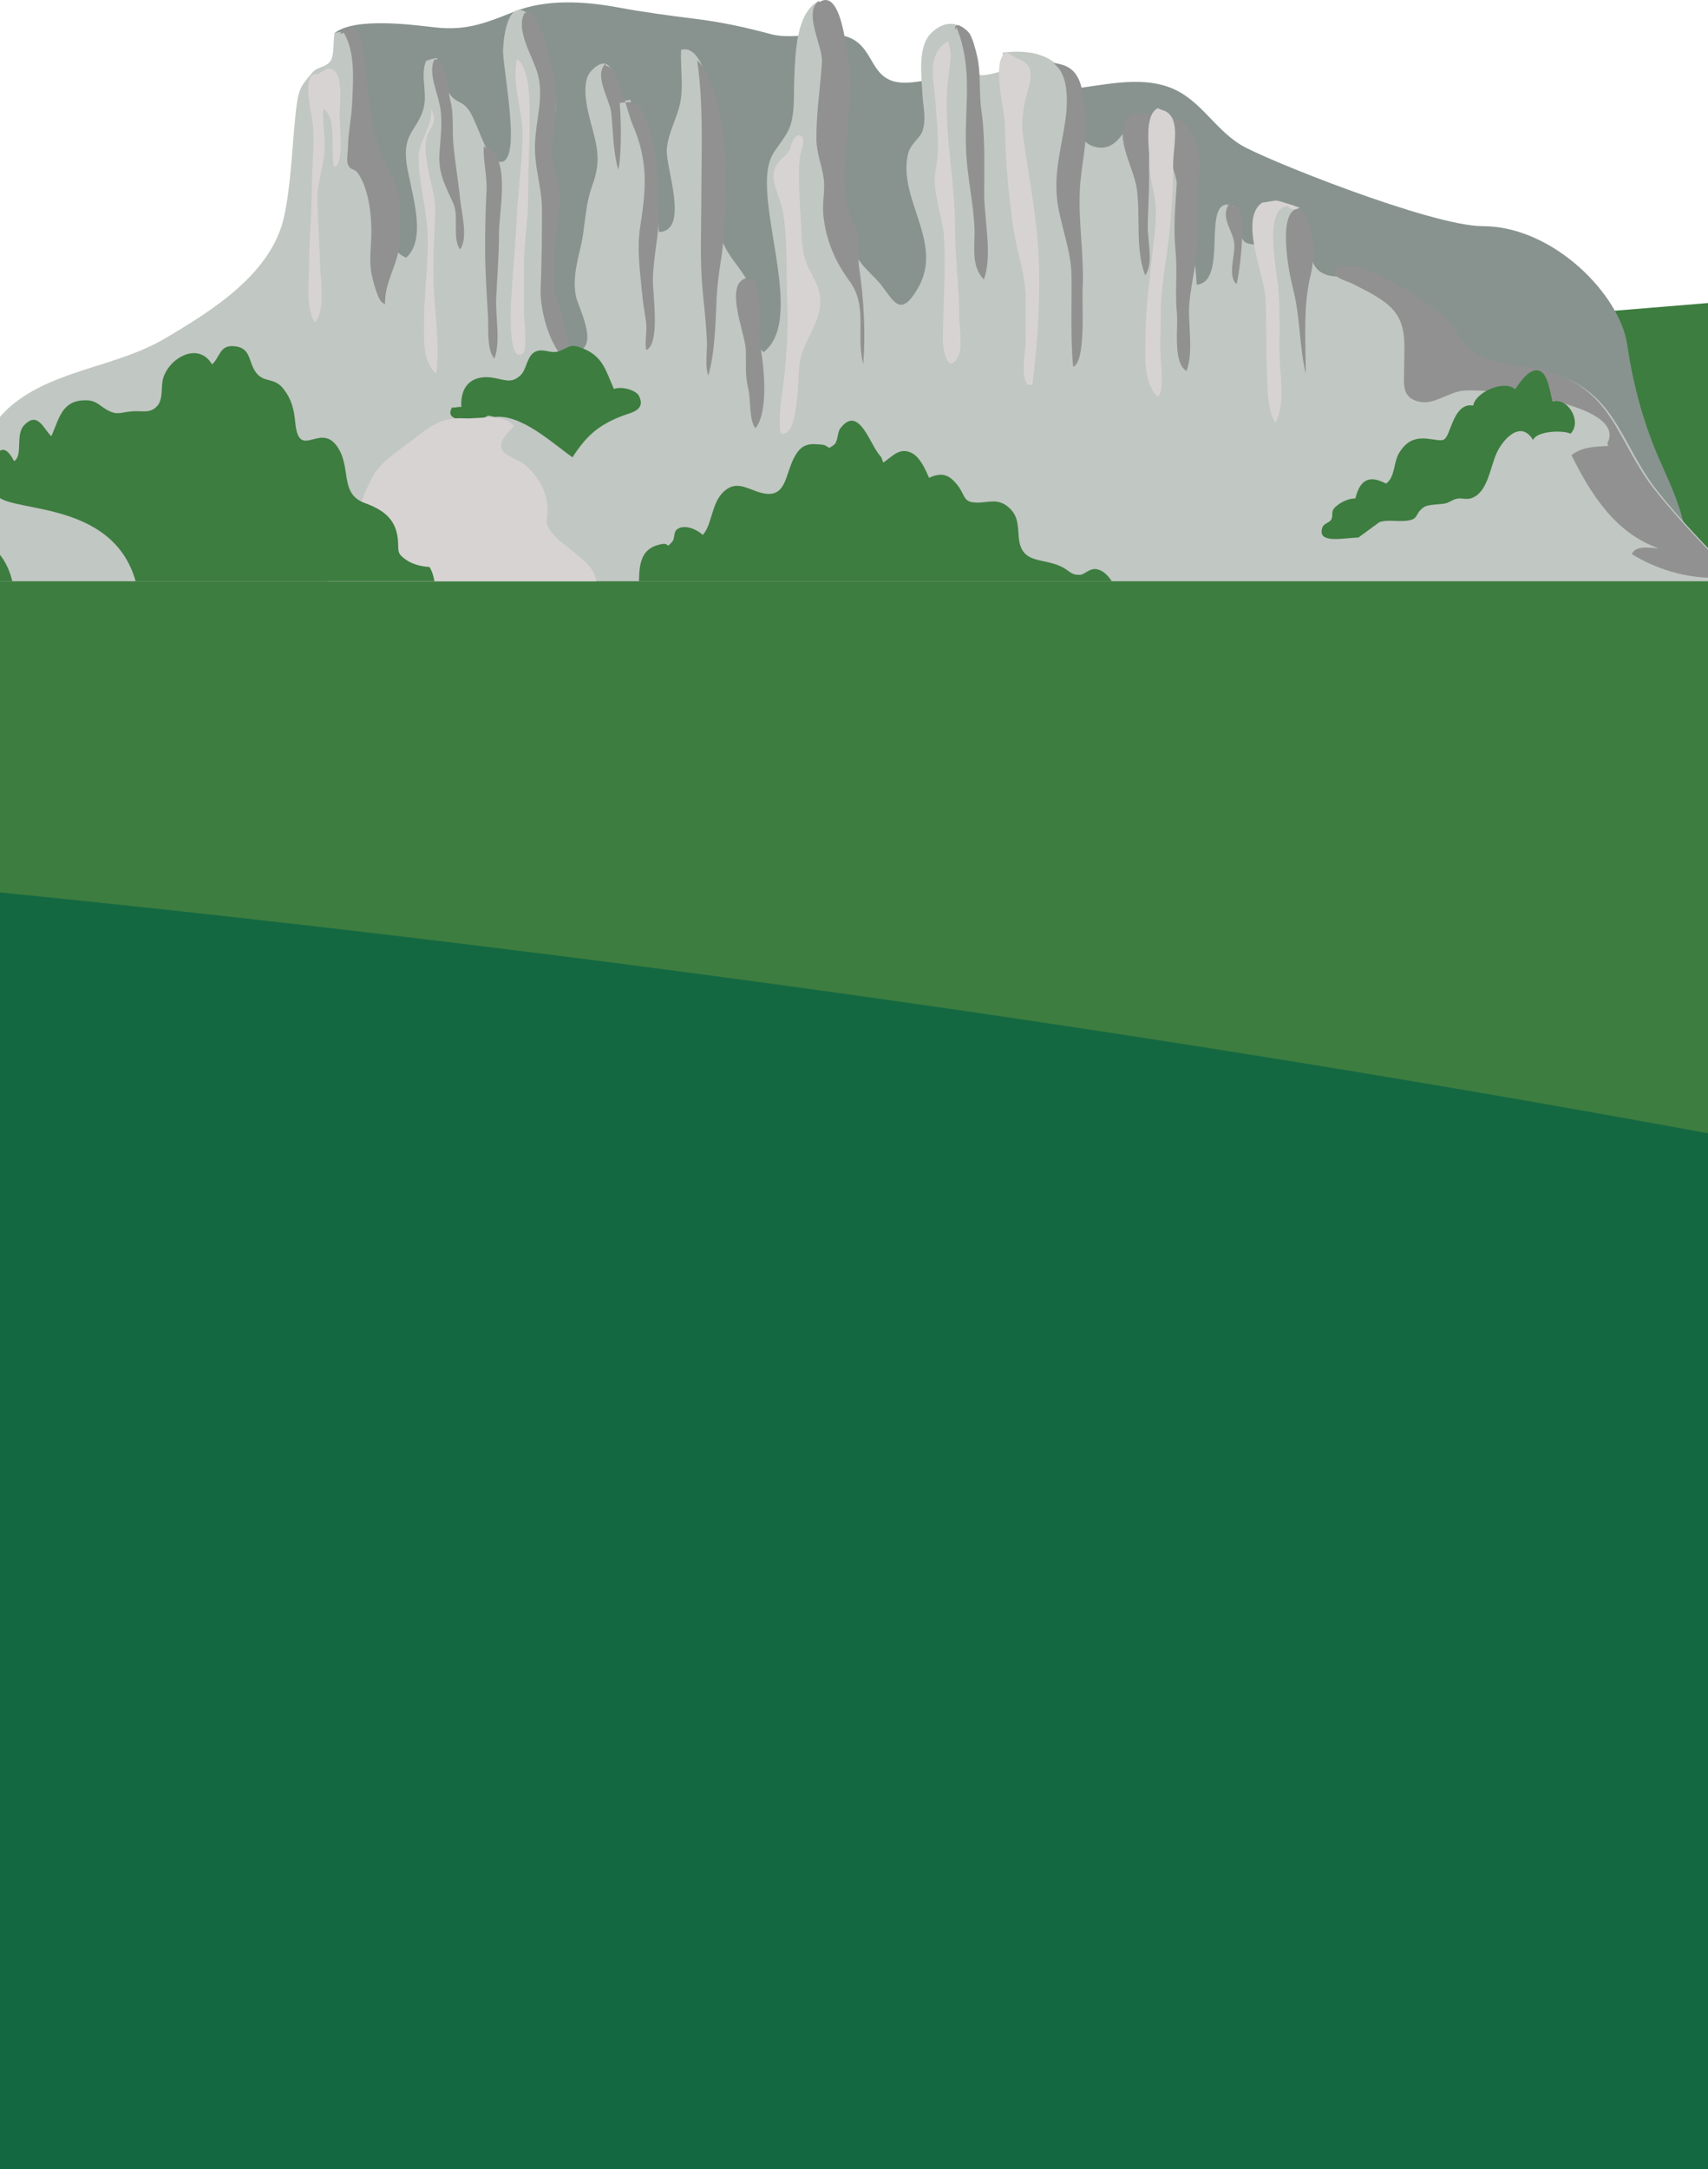 <svg width="375" height="476" viewBox="0 0 375 476" fill="none" xmlns="http://www.w3.org/2000/svg">
<path d="M609 51C558.296 53.626 506.463 56.803 453.757 60.532C-114.251 100.838 -567.149 191.547 -557.86 263.163C-548.571 334.764 -80.559 360.155 487.423 319.849C528.582 316.933 569.15 313.741 609 310.317V51Z" fill="#3D7D40"/>
<g clip-path="url(#clip0_0_1)">
<path d="M364.65 101.572C360.965 93.292 358.568 84.598 357.289 75.717C355.699 64.659 341.023 49.623 325.506 49.623C314.295 49.623 277.362 34.847 272.41 31.787C266.051 27.858 263.136 20.895 255.502 18.746C248.348 16.73 240.557 19.189 233.407 19.665C227.387 20.067 220.978 19.52 215.129 18.755C212.28 18.382 210.272 17.186 207.192 17.231C204.236 17.277 201.425 18.171 198.564 18.15C191.034 18.096 192.218 10.918 186.848 8.404C182.108 6.19 174.56 8.939 169.232 7.49C163.701 5.987 158.464 4.856 152.668 4.136C146.897 3.416 141.361 2.683 135.756 1.64C128.225 0.24 119.858 -0.232 112.923 2.546C106.788 5.001 102.424 6.794 95.581 6.016C90.335 5.415 77.878 3.743 73.44 7.278L79.509 21.185C78.097 24.513 81.364 31.924 81.906 35.563C82.78 41.429 83.889 47.47 83.045 53.444C82.084 60.242 80.408 67.251 77.439 73.515C73.775 81.248 69.9 88.841 70.186 97.506C70.501 107.062 77.17 114.563 88.038 116.136C109.537 119.25 132.179 114.215 153.699 113.392C170.913 112.733 187.991 110.568 205.201 109.748C225.172 108.8 245.094 108.531 265.095 108.531C287.794 108.531 310.652 108.751 332.747 113.971C345.747 117.043 356.606 120.889 370.024 119.138C370.442 114.12 366.745 106.254 364.658 101.572H364.65Z" fill="#88938F"/>
<path d="M363.814 107.649C355.526 97.117 354.834 85.343 339.47 81.596C334.763 80.45 329.907 81.34 325.502 79.464C320.762 77.448 320.348 74.533 317.301 71.126C314.518 68.017 295.416 53.03 293.578 60.652C281.278 60.511 294.087 40.126 276.703 45.669C278.256 47.863 278.55 55.162 273.723 53.32C271.197 52.355 272.7 45.715 270.435 45.048C263.455 43.003 269.947 61.807 262.735 62.478C262.321 54.044 260.354 46.141 260.789 37.617C260.98 33.824 262.714 29.722 258.872 26.811C255.333 24.128 252.145 27.337 248.8 24.898C247.264 28.393 244.933 33.675 240.126 32.139C236.185 30.877 237.025 26.567 236.371 23.18C234.649 14.308 230.041 10.392 220.13 11.543C220.403 12.71 219.674 14.453 219.948 15.621C211.411 18.13 215.245 15.004 213.481 9.15C212.442 5.701 208.393 3.3 204.369 7.341C201.413 10.309 202.336 16.734 202.526 20.713C202.659 23.445 203.404 26 202.572 28.654C202.054 30.301 199.852 31.514 199.318 33.965C197.186 43.789 207.192 53.229 201.632 63.061C197.749 69.925 196.291 66.166 193.398 62.44C191.419 59.89 185.3 55.609 188.301 52.061C185.44 47.085 184.434 45.963 184.774 40.697C185.072 36.06 185.718 30.848 185.962 26.054C186.206 21.218 186.575 15.169 184.592 10.822C182.952 7.229 177.475 4.351 179.934 0.125C174.738 2.662 174.631 11.75 174.395 16.921C174.242 20.291 174.502 23.499 173.782 26.658C172.975 30.189 170.098 32.264 169.071 35.166C165.568 45.073 176.949 69.988 167.684 77.253C164.339 74.927 166.723 71.938 166.479 68.659C166.214 65.119 165.477 63.773 163.589 60.764C161.884 58.044 159.615 55.758 158.588 52.819C157.371 49.337 158.671 47.673 158.431 44.452C158.013 38.826 157.383 8.806 149.534 10.93C149.356 14.453 150.014 18.436 149.455 21.926C148.851 25.727 146.715 28.873 146.396 32.748C146.077 36.64 151.521 50.745 144.661 50.914C144.144 40.461 140.819 32.011 138.393 21.851C137.656 22.125 136.629 22.108 136.004 22.323C135.255 18.957 134.762 10.388 129.815 15.554C127.157 18.332 129.289 25.329 130.096 28.351C131.338 32.992 131.773 35.915 130.096 40.523C128.759 44.208 128.66 46.977 127.997 51.477C127.356 55.82 125.509 60.06 126.445 65.003C126.876 67.28 131.529 75.688 126.946 77.071C121.344 78.76 120.649 55.899 120.798 52.223C120.926 48.989 122.197 45.93 122.044 42.465C121.92 39.616 120.351 36.644 120.359 33.961C120.372 27.871 123.613 24.605 121.286 18.138C120.256 15.277 117.9 4.525 115.805 2.907C111.727 -0.24 110.601 7.378 110.452 10.802C110.266 15.087 115.225 37.712 109.086 35.36C106.56 34.392 104.627 25.996 102.586 23.706C100.934 21.856 99.895 22.688 98.326 19.964C97.241 18.072 96.496 14.747 95.921 12.723C95.159 12.839 94.264 13.062 93.532 13.373C92.112 17.008 94.202 20.804 92.708 24.696C91.135 28.802 88.638 29.506 89.18 35.178C89.706 40.684 94.231 52.045 89.176 56.545C84.01 54.45 87.007 48.327 86.759 44.324C86.394 38.478 82.383 36.64 80.644 31.527C79.112 27.01 78.656 22.166 78.847 17.529C79.008 13.555 79.837 5.391 73.448 7.274C73.146 8.723 73.399 12.073 72.624 13.281C71.598 14.876 69.743 14.582 68.638 15.857C65.922 18.986 65.504 19.649 64.97 24.36C64.137 31.713 63.984 39.91 62.415 47.354C59.757 59.956 46.708 68.079 36.213 74.272C25.867 80.379 12.83 81.013 3.378 88.287C-5.871 95.403 -5.428 105.766 -10.76 114.903C-15.823 123.585 -27.246 123.1 -34.987 128.917H383.164C383.707 128.913 371.477 117.374 363.822 107.645L363.814 107.649Z" fill="#C1C7C2"/>
<path d="M85.314 37.194C80.333 27.772 81.19 19.16 79.431 9.013C78.909 6.02 76.653 4.836 74.562 7.49L75.477 7.183C78.073 11.551 77.539 17.62 77.311 22.704C77.166 25.975 76.429 29.13 76.392 32.442C76.379 33.381 76.032 35.24 76.392 36.093C76.992 37.505 77.77 36.896 78.52 37.923C81.078 41.417 81.724 47.942 81.497 52.529C81.372 55.054 81.095 57.609 81.579 60.139C81.757 61.066 82.958 66.1 84.067 66.46C84.067 66.46 84.56 66.816 84.548 66.804C84.357 61.84 87.52 57.924 87.773 52.972C87.893 50.625 87.611 47.739 87.752 45.532C87.939 42.63 86.725 39.861 85.318 37.19L85.314 37.194Z" fill="#919191"/>
<path d="M101.021 43.711C100.64 39.852 99.969 36.014 99.584 32.147C99.208 28.392 99.737 25.312 98.831 21.876C98.276 19.769 98.111 13.261 95.56 12.975L95.258 13.281C94.095 16.026 95.958 20.087 96.541 23.019C97.303 26.84 96.666 30.152 96.475 33.977C96.256 38.436 97.999 41.102 99.601 44.849C100.744 47.519 99.282 52.649 101.037 54.715C102.83 52.115 101.319 46.712 101.021 43.715V43.711Z" fill="#919191"/>
<path d="M109.558 51.241C109.558 46.128 112.203 34.594 106.817 32.45L106.208 32.148C106.043 35.257 106.987 38.589 106.817 41.885C106.593 46.224 106.511 50.02 106.511 54.363C106.511 59.327 106.838 64.295 107.136 69.192C107.289 71.697 106.813 77.017 108.572 78.681C109.947 74.781 108.746 69.524 108.945 65.388C109.169 60.689 109.554 56.027 109.554 51.245L109.558 51.241Z" fill="#919191"/>
<path d="M123.828 70.761C123.559 68.286 121.862 65.93 121.733 63.487C121.468 58.499 121.87 53.717 122.441 48.778C122.702 46.547 122.735 43.35 122.644 40.966C122.545 38.469 120.98 36.308 121.117 33.663C121.369 28.724 122.528 23.718 122.019 18.767C121.791 16.56 118.02 -0.166 115.341 2.927V2.621C112.849 6.235 117.08 12.507 118.09 16.316C119.411 21.305 117.713 26.177 117.473 31.228C117.217 36.614 118.993 40.928 118.997 46.207C118.997 51.962 118.939 57.758 118.695 63.417C118.492 68.062 120.905 77.419 125.29 79.725C125.513 77.456 124.081 73.014 123.837 70.757L123.828 70.761Z" fill="#919191"/>
<path d="M133.048 14.445C132.874 14.312 133.119 14.01 132.953 13.927C130.27 16.655 133.913 21.739 134.216 24.845C134.592 28.728 134.634 33.46 135.731 37.194C136.269 35.696 136.542 28.496 136.062 22.576L137.312 22.472C136.157 18.734 134.65 14.391 133.044 14.441L133.048 14.445Z" fill="#919191"/>
<path d="M144.574 46.145C144.334 42.092 144.562 36.755 143.651 32.756C142.955 29.697 141.813 22.447 138.165 22.41L137.317 22.48C137.946 24.517 138.472 26.372 138.853 27.242C142.285 35.087 141.925 41.111 140.596 49.494C139.801 54.495 140.467 58.913 140.914 63.815C141.125 66.121 141.486 68.257 141.829 70.493C142.16 72.65 141.511 74.703 141.875 76.843C145.017 75.407 143.307 64.713 143.345 61.351C143.398 56.222 144.872 51.096 144.578 46.145H144.574Z" fill="#919191"/>
<path d="M158.961 50.811C159.557 39.479 160.161 24.662 154.216 14.569C154.055 14.296 153.508 13.72 153.682 13.886L153.074 13.277C154.494 23.002 153.997 33.327 153.989 43.172C153.98 50.368 153.612 56.95 154.299 64.104C154.639 67.64 155.048 71.225 155.206 74.748C155.313 77.162 154.725 80.35 155.508 82.407C156.932 77.704 157.114 70.72 157.334 65.558C157.582 59.761 158.646 56.685 158.957 50.815L158.961 50.811Z" fill="#919191"/>
<path d="M163.73 61.057C159.002 62.498 163.552 73.097 163.73 76.578C163.892 79.741 163.498 82.122 164.264 85.169C164.86 87.537 164.434 92.286 165.862 93.971C168.831 90.336 167.738 80.027 166.843 75.593C166.384 73.312 167.791 60.312 164.343 61.364L163.734 61.057H163.73Z" fill="#919191"/>
<path d="M188.694 59.232C188.343 56.859 188.467 54.483 188.314 52.165C188.152 49.73 186.947 48.463 186.235 46.145C184.778 41.421 185.689 34.818 185.933 29.796C186.215 23.959 187.353 18.908 186.252 13.286C185.846 11.203 184.699 -2.774 179.86 0.497V0.191C176.229 2.542 180.675 10.147 180.468 13.579C180.129 19.177 179.172 24.948 179.251 30.624C179.292 33.646 180.439 36.221 180.849 39.144C181.209 41.711 180.497 44.365 180.758 47.064C181.296 52.603 183.279 57.286 186.554 61.736C190.595 67.226 187.854 73.631 189.531 79.828C190.073 73.258 189.655 65.698 188.694 59.227V59.232Z" fill="#919191"/>
<path d="M216.077 42.415C216.081 36.54 216.325 30.024 215.468 24.232C214.909 20.452 215.406 16.113 214.545 12.362C214.239 11.025 213.526 8.168 212.736 7.179C212.057 6.326 209.424 4.302 209.684 6.579L209.991 5.97C213.775 15.26 211.663 23.309 212.123 33.286C212.384 38.908 213.684 44.348 213.949 49.871C214.143 53.928 213.03 58.213 216.01 61.327C217.952 56.11 216.073 47.996 216.077 42.415Z" fill="#919191"/>
<path d="M237.075 41.806C237.331 36.114 238.917 31.133 238.275 25.449C237.791 21.172 237.919 15.678 233.357 14.254C232.844 14.093 232.397 14.018 231.904 13.882H231.295C235.079 16.573 234.363 23.698 233.73 27.577C232.773 33.427 231.328 38.519 232.202 44.551C232.968 49.867 235.191 55.029 235.253 60.445C235.328 67.089 235.009 74.016 235.609 80.491C238.47 79.46 237.526 66.489 237.688 63.562C238.085 56.338 236.748 49.13 237.079 41.802L237.075 41.806Z" fill="#919191"/>
<path d="M250.161 24.84L248.253 24.969C243.906 29.109 248.845 36.395 249.569 41.26C250.451 47.205 249.189 54.748 251.437 60.416C253.316 57.903 251.942 52.798 251.987 49.56C252.033 46.377 252.289 43.028 252.289 39.745C252.289 36.461 252.149 33.373 252.608 30.318C252.989 27.776 254.119 24.389 250.157 24.84H250.161Z" fill="#919191"/>
<path d="M256.541 25.772C252.588 25.317 258.512 38.026 258.363 40.345C258.04 45.251 257.589 49.999 258.09 54.984C258.549 59.575 257.945 64.15 258.392 68.663C258.707 71.813 257.427 79.613 260.512 81.414C262.18 76.86 260.648 70.828 261.182 65.926C261.654 61.604 262.789 57.385 262.942 52.823C263.112 47.743 262.801 42.634 263.248 37.621C263.712 32.396 261.634 25.867 256.541 25.772Z" fill="#919191"/>
<path d="M270.663 45.329V45.027C270.261 44.923 270.266 44.679 269.818 44.762C267.914 47.784 270.559 50.343 270.965 53.245C271.334 55.878 269.367 60.44 271.499 62.349C272.095 60.469 274.348 43.731 270.663 45.329Z" fill="#919191"/>
<path d="M284.549 45.839C280.545 47.395 283.025 60.068 283.866 63.252C285.484 69.4 285.24 75.792 286.677 81.961C286.685 74.43 286.027 67.206 287.828 60.072C288.697 56.624 288.821 47.006 284.545 45.532V45.835L284.549 45.839Z" fill="#919191"/>
<path d="M363.201 107.347C354.917 96.815 354.221 85.045 338.858 81.294C334.15 80.147 330.097 80.23 325.688 78.359C320.948 76.342 320.584 73.374 317.536 69.967C315.334 67.503 302.02 58.433 296.033 58.221C295.54 58.366 293.205 58.528 293.003 59.248C292.514 60.995 295.582 61.562 297.01 62.291C299.349 63.483 301.51 64.506 303.792 66.137C309.186 70.004 308.288 74.662 308.288 80.838C308.288 84.055 307.567 87.305 311.658 88.162C315.011 88.866 318.104 85.951 321.44 85.707C327.709 85.248 356.883 88.369 353.041 96.985C352.76 97.618 352.992 97.208 353.091 97.846C350.268 98.036 347.328 98.016 345.026 99.887C349.278 108.419 354.602 116.923 364.108 120.305C362.307 120.264 359.065 119.573 358.287 121.614C363.996 125.017 369.767 126.698 376.197 126.809C376.255 126.727 376.242 126.644 376.159 126.565C377.232 126.52 378.705 126.354 380.366 126.18C376.582 122.276 368.711 114.344 363.205 107.347H363.201Z" fill="#919191"/>
<path d="M74.562 25.143C74.562 22.63 75.738 14.582 71.821 15.099L69.689 16.316C66.385 15.455 68.095 23.793 68.406 25.445C69.325 30.363 68.46 35.605 68.472 40.664C68.484 46.559 67.863 52.376 67.863 58.3C67.863 62.204 67.102 67.326 69.072 70.762C71.415 68.601 70.451 61.815 70.314 58.702C70.107 54.015 69.888 49.221 69.689 44.535C69.523 40.635 70.881 37.141 71.217 33.357C71.498 30.218 70.774 27.138 70.96 23.963C74.16 25.607 72.38 33.481 73.386 36.669C75.63 36.035 74.558 27.47 74.558 25.143H74.562Z" fill="#D8D3D3"/>
<path d="M94.645 23.925C95.092 27.606 91.851 30.819 91.905 34.806C91.971 39.712 93.267 44.394 93.73 49.246C94.372 55.957 93.122 63.148 93.122 69.963C93.122 73.995 92.575 79.265 95.8 82.019C96.558 75.746 95.56 69.685 95.254 63.492C94.989 58.193 95.287 52.732 95.544 47.424C95.763 42.887 94.368 40.03 93.751 35.774C93.474 33.862 93.142 31.701 93.805 29.771C94.542 27.618 95.97 27.08 94.956 24.53L94.654 23.921L94.645 23.925Z" fill="#D8D3D3"/>
<path d="M113.515 12.971C112.286 18.742 114.791 23.987 114.733 29.701C114.671 35.778 113.718 41.785 113.449 47.884C113.197 53.618 112.625 59.111 112.298 64.705C112.215 66.125 111.276 80.056 114.824 77.576C115.879 76.839 115.039 69.664 115.039 68.431V58.312C115.039 53.112 115.954 48.368 115.954 43.098C115.954 37.828 116.26 33.004 116.26 27.883C116.26 23.706 116.604 17.33 114.435 13.886L113.52 12.971H113.515Z" fill="#D8D3D3"/>
<path d="M179.934 64.402C179.408 61.678 177.678 59.596 176.817 57.116C176.034 54.855 176.026 51.879 175.902 49.49C175.641 44.361 175.107 39.579 175.583 34.578C175.666 33.721 177.077 30.388 175.844 29.754C174.552 29.092 173.529 31.945 173.472 32.752L172.557 33.969C167.357 38.246 171.095 41.537 171.931 46.683C172.971 53.059 172.577 60.184 172.863 66.601C173.095 71.825 172.747 77.009 172.254 82.055C171.878 85.943 170.743 91.135 171.385 95.097C175.591 96.351 175.061 81.956 175.608 79.244C176.643 74.086 181.015 69.971 179.934 64.406V64.402Z" fill="#D8D3D3"/>
<path d="M210.595 69.271C210.595 62.664 209.68 56.421 209.68 49.797C209.68 39.678 207.424 30.185 207.921 19.972C208.053 17.256 208.741 13.874 208.765 11.754L208.157 9.013C203.181 12.002 205.114 17.749 205.416 22.708C205.735 27.912 206.389 32.421 205.424 37.327C204.509 41.98 207.08 47.594 207.308 52.604C207.643 59.898 207.051 67.214 207.002 74.455C206.989 76.5 208.004 82.333 210.281 78.404C211.473 76.351 210.587 71.631 210.587 69.271H210.595Z" fill="#D8D3D3"/>
<path d="M227.656 51.018C226.948 43.988 225.578 36.843 224.613 29.775C224.224 26.927 224.564 24.559 225.139 21.798C225.549 19.831 226.977 16.738 225.888 14.722C225.317 13.662 224.17 13.124 223.073 12.665L220.941 11.447C217.526 13.224 220.606 24.108 220.635 27.511C220.705 34.913 221.43 42.547 222.444 49.813C223.197 55.216 225.214 60.167 225.201 65.62C225.193 68.588 225.201 71.557 225.201 74.521C225.201 76.463 224.199 82.11 225.272 83.811C225.416 84.039 225.454 84.171 225.561 84.436C225.951 84.465 226.286 84.474 226.679 84.445C227.983 73.958 228.733 61.728 227.652 51.022L227.656 51.018Z" fill="#D8D3D3"/>
<path d="M254.836 24.046L254.227 23.743C251.027 25.172 252.41 32.971 252.401 35.994C252.393 38.979 253.258 41.343 253.635 44.195C254.086 47.636 253.424 51.602 253.08 55.005C252.426 61.476 251.49 67.764 251.49 74.339C251.49 78.417 251.019 84.138 254.219 87.082C255.581 85.798 254.935 80.835 254.836 78.814C254.682 75.701 254.844 72.662 254.836 69.478C254.823 63.107 256.016 57.75 256.67 51.742C257.245 46.443 257.576 41.343 257.576 35.919C257.576 31.829 259.584 25.043 254.836 24.05V24.046Z" fill="#D8D3D3"/>
<path d="M282.677 45.18C283.977 46.638 285.31 45.586 285.327 45.536C284.474 45.379 280.872 43.926 279.986 44.013L277.105 44.477C271.984 47.995 277.622 60.262 277.854 65.62C278.082 70.815 277.958 76.119 278.161 81.377C278.285 84.672 278.218 90.124 279.995 92.749C282.383 88.754 280.889 81.575 280.901 76.947C280.914 72.136 281.067 67.234 280.591 62.511C280.255 59.194 277.395 45.681 282.681 45.176L282.677 45.18Z" fill="#D8D3D3"/>
<path d="M0.066 121.854C-2.476 118.732 -3.275 120.231 -6.703 120.711C-10.019 121.179 -10.271 118.616 -13.157 117.44C-16.776 115.962 -18.067 117.954 -19.794 120.442C-20.638 117.018 -22.004 119.225 -24.029 119.821C-25.407 120.227 -25.312 119.076 -26.79 120.086C-27.055 120.268 -27.482 122.032 -27.771 122.483C-32.321 118.964 -34.855 123.742 -34.694 128.312L3.043 129.227C2.662 126.768 1.735 123.903 0.066 121.854Z" fill="#3D7D40"/>
<path d="M140.297 129.227C140.297 124.437 140.202 120.355 145.236 119.399C147.195 119.026 146.006 120.624 147.596 118.865C148.163 118.24 147.898 116.77 148.586 116.211C150.188 114.907 153.024 116.145 154.291 117.395C156.344 115.172 156.179 110.431 158.849 107.931C161.362 105.579 163.411 106.875 166.168 107.848C172.946 110.237 172.142 104.097 174.614 99.936C176.233 97.208 177.943 97.332 180.472 97.577C182.17 97.742 181.474 98.951 183.134 97.577C184.012 96.852 183.822 94.882 184.496 93.996C188.599 88.597 191.058 97.779 193.253 100.032C193.596 100.384 193.737 101.054 193.915 101.506C195.857 100.268 197.376 98.123 200.013 99.324C201.971 100.218 203.189 103.004 203.963 104.838C206.505 103.749 208.057 103.861 209.991 106.171C212.094 108.68 211.253 110.253 214.487 110.287C217.17 110.316 219.153 109.185 221.637 111.495C223.624 113.346 223.454 115.511 223.682 117.97C224.257 124.114 229.221 122.197 233.481 124.582C234.988 125.427 235.232 126.193 237.071 126.139C238.309 126.106 239.17 124.474 241.033 124.959C242.945 125.456 244.042 127.422 244.995 128.954C244.991 129.182 244.982 129.169 244.978 128.925L140.289 129.227H140.297Z" fill="#3D7D40"/>
<path d="M340.903 88.088C340.319 86.481 339.988 82.267 338.117 81.422C335.935 80.437 333.695 83.935 332.639 85.438C330.342 83.264 323.966 85.997 323.448 88.999C320.641 88.473 319.379 91.47 318.551 93.615C317.114 97.337 317.247 96.716 313.533 96.281C310.685 95.945 308.743 96.769 307.145 99.465C305.932 101.514 306.329 104.66 304.326 106.122C300.62 104.184 298.612 105.203 297.577 109.392C296.083 109.289 293.781 110.431 292.837 111.644C292.241 112.415 292.758 113.313 292.241 114.079C291.798 114.737 290.68 114.886 290.399 115.602C288.85 119.564 295.271 117.962 298.236 117.962L302.802 114.613C304.222 114.004 306.503 114.418 308.279 114.311C311.782 114.1 310.374 112.882 312.552 111.33C313.595 110.585 316.294 110.75 317.487 110.431C318.273 110.22 318.849 109.67 319.847 109.442C320.819 109.223 321.925 109.666 322.89 109.372C326.624 108.246 327.104 102.694 328.599 99.398C329.932 96.455 333.89 92.012 336.589 96.558C337.334 94.583 343.138 94.318 344.807 95.167C347.378 92.609 344.385 87.251 340.903 88.084V88.088Z" fill="#3D7D40"/>
<path d="M140.31 86.908C139.635 85.525 136.306 84.705 134.799 85.364C132.961 81.327 132.456 78.164 127.732 76.351C124.917 75.266 124.905 76.409 122.566 77.112C120.848 77.63 119.415 76.433 117.689 77.104C115.685 77.882 115.656 81.033 114.348 82.283C112.435 84.117 111.181 83.467 108.634 82.958C104.213 82.076 100.988 84.155 101.29 89.313C100.706 89.181 99.833 89.541 99.257 89.412C96.868 93.329 106.403 92.224 107.115 91.184L108.639 91.487C114.497 90.857 121.369 97.32 125.691 100.35C128.685 95.739 131.251 93.325 136.638 91.251C138.439 90.559 141.854 90.079 140.306 86.908H140.31Z" fill="#3D7D40"/>
<path d="M130.183 125.34C129.198 123.676 127.356 122.33 125.915 121.096C124.358 119.759 122.392 118.484 121.121 116.82C119.349 114.501 120.268 114.443 120.206 111.578C120.127 107.753 117.978 104.147 115.022 101.833C113.768 100.852 110.626 99.949 110.141 98.492C109.504 96.575 111.723 94.671 112.866 93.54C110.531 90.559 105.418 91.975 101.948 91.797C97.92 91.59 95.27 92.791 91.921 95.511C88.477 98.305 85.053 100.111 82.387 103.675C80.01 106.855 73.751 125.414 71.25 128.544L131.467 129.538C131.036 128.9 130.899 126.557 130.183 125.344V125.34Z" fill="#D8D3D3"/>
<path d="M95.573 128.656C95.328 127.24 95.121 125.691 94.289 124.412C92.679 124.35 90.551 123.828 89.151 122.839C86.941 121.278 87.615 120.922 87.342 118.273C86.866 113.71 83.981 111.81 80.039 110.361C74.43 108.299 77.27 102.462 73.953 97.875C70.182 92.658 65.648 101.195 64.825 92.708C64.543 89.826 64.042 87.69 62.303 85.413C60.204 82.66 57.981 84.121 56.218 81.753C54.446 79.373 55.191 76.301 51.432 75.97C48.19 75.684 48.434 78.226 46.555 79.969C43.615 74.947 37.252 78.387 35.836 82.966C35.257 84.838 35.927 87.578 34.474 89.135C32.868 90.853 31.1 90.05 28.914 90.269C26.186 90.543 25.73 91.122 23.664 90.042C21.942 89.139 21.255 87.86 18.87 87.835C13.509 87.777 13.004 91.93 11.269 95.718C9.526 94.111 8.28 90.108 5.25 93.374C3.349 95.424 5.096 99.949 3.101 101.187C1.921 98.968 0.364 97.204 -1.221 100.603C-2.232 102.768 -1.031 105.695 -0.915 107.922C-0.65 113.16 25.561 108.229 30.127 128.921L95.254 128.312C95.337 128.416 95.606 129.066 95.573 128.652V128.656Z" fill="#3D7D40"/>
</g>
<path d="M107.072 207.782C10.515 195.884 -83.116 187.358 -172 182V613.4C-93.431 627.41 -11.064 639.861 73.92 650.324C633.038 719.093 1093.7 675.779 1102.86 553.586C1112.02 431.367 666.19 276.55 107.072 207.782Z" fill="#146841"/>
<defs>
<clipPath id="clip0_0_1">
<rect width="418.173" height="127.553" fill="white" transform="translate(-35)"/>
</clipPath>
</defs>
</svg>
